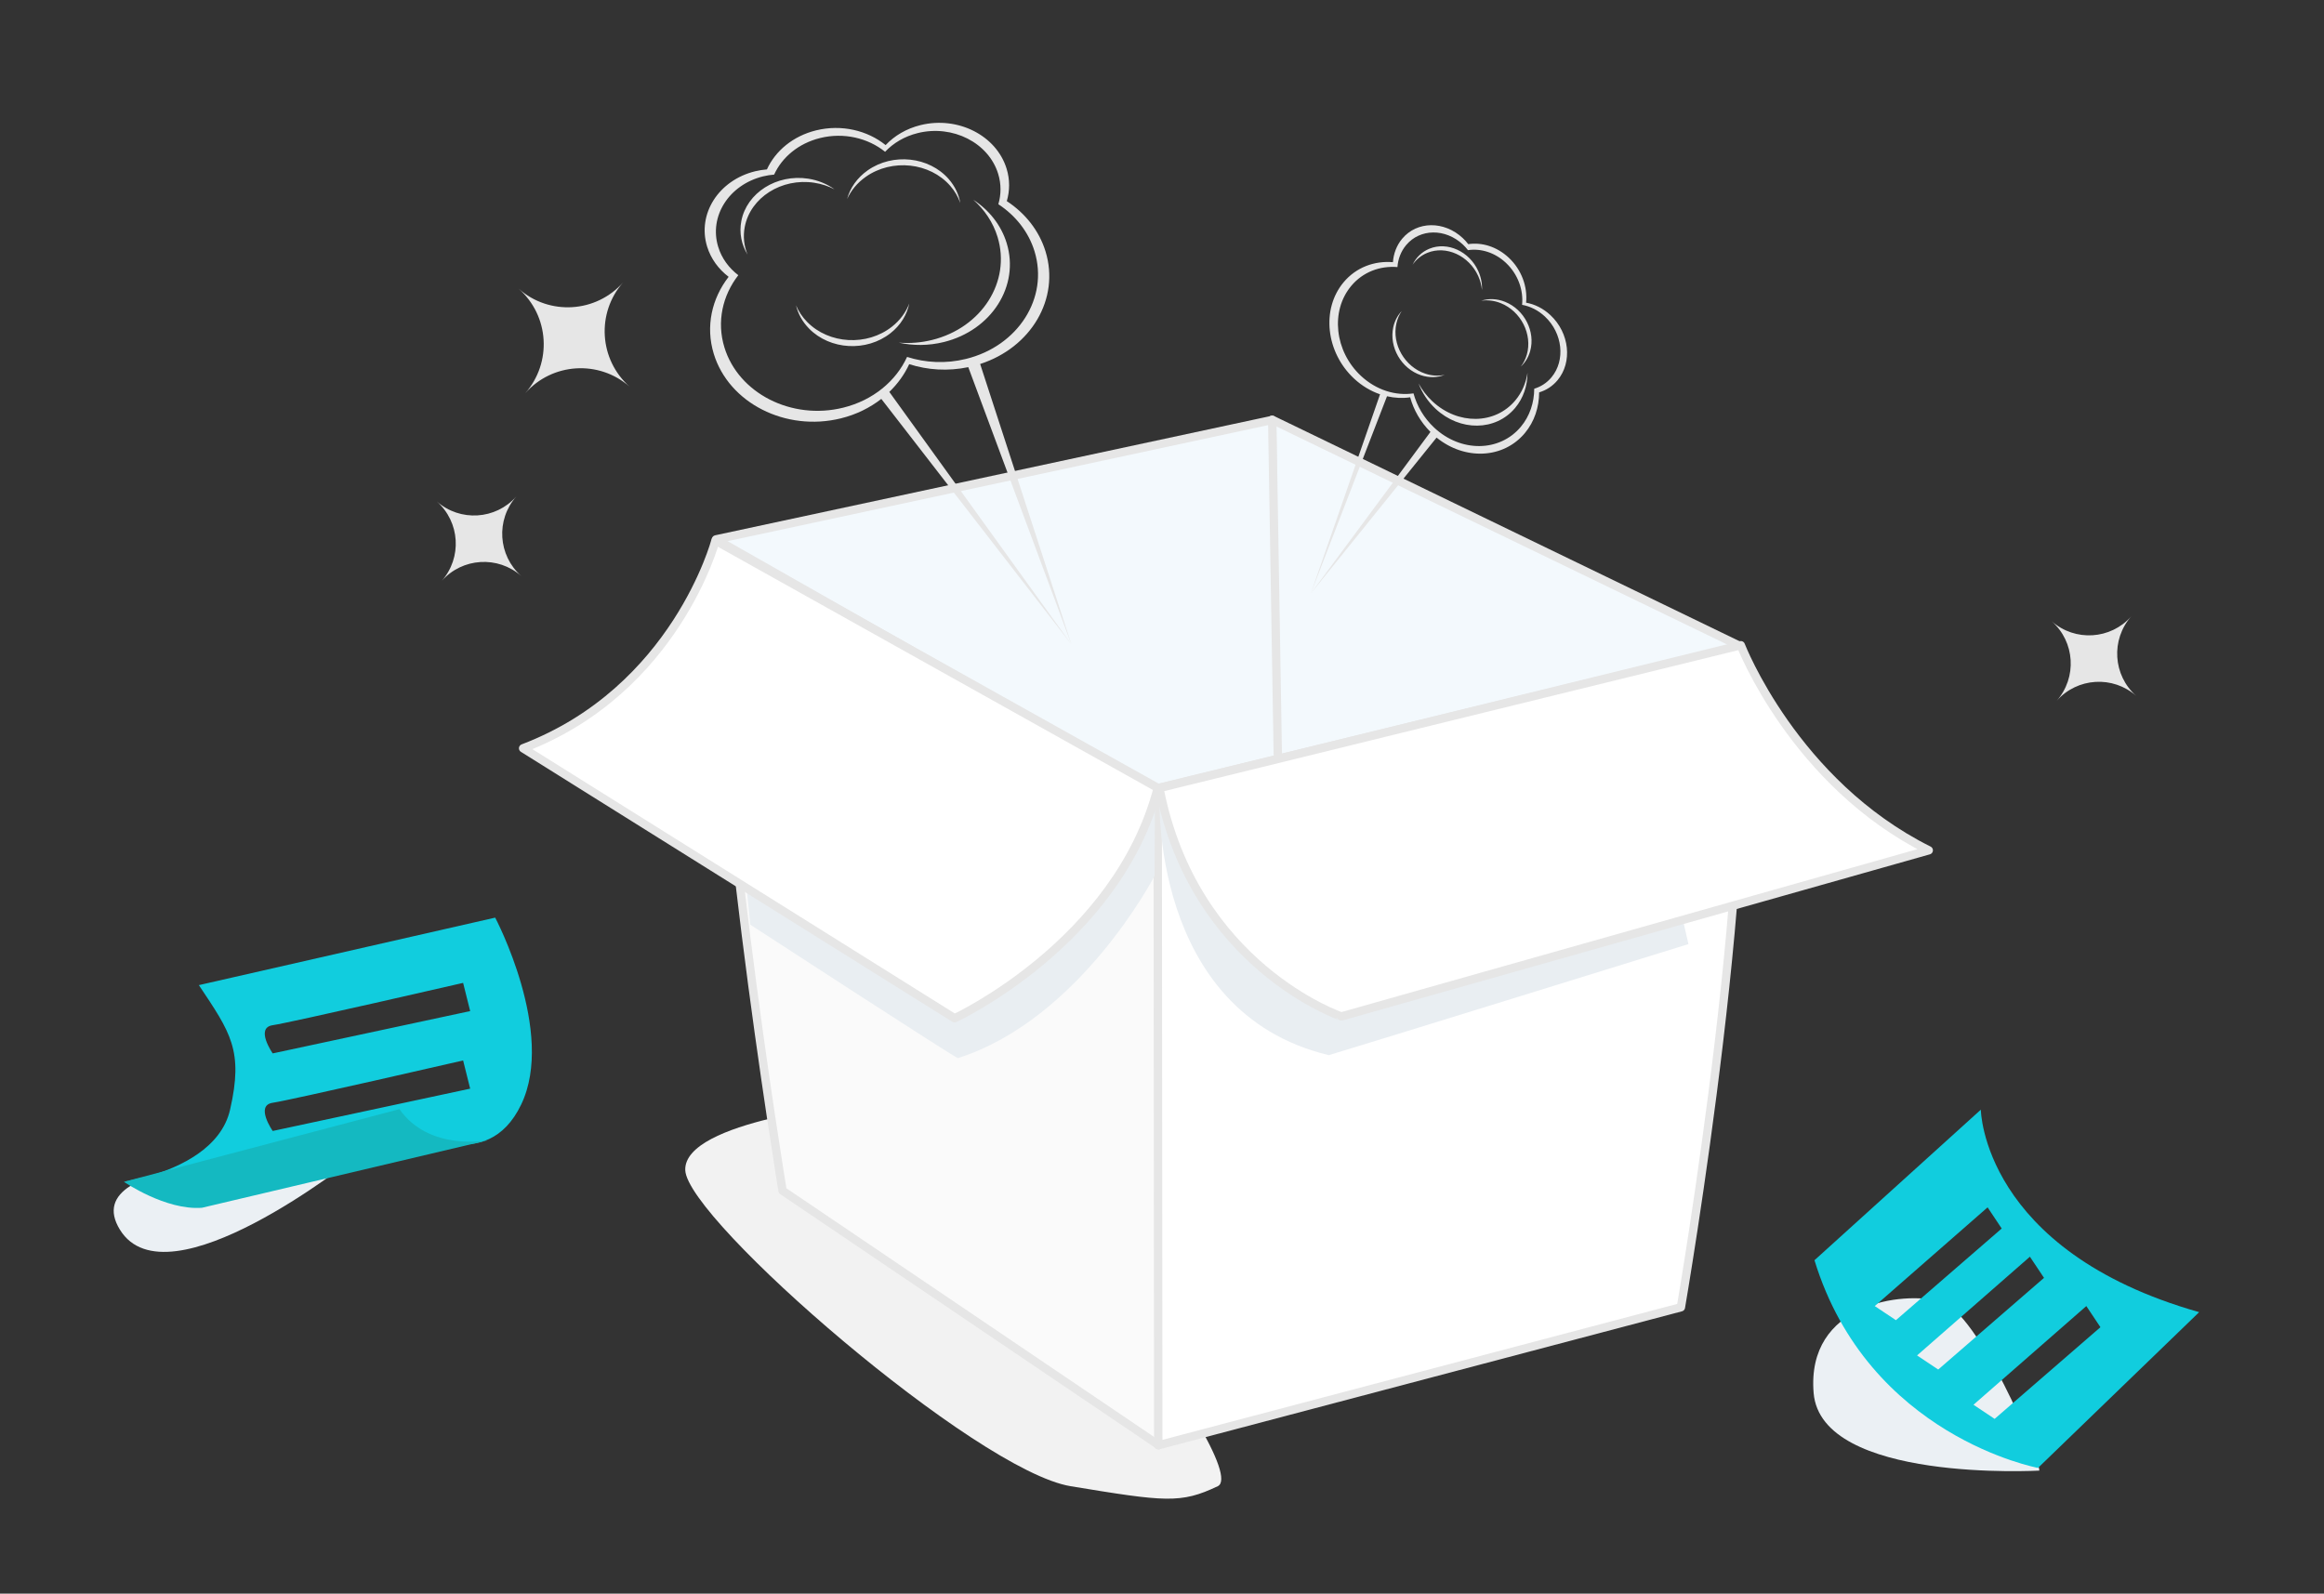 <?xml version="1.0" encoding="utf-8"?>
<!-- Generator: Adobe Illustrator 19.1.0, SVG Export Plug-In . SVG Version: 6.00 Build 0)  -->
<svg version="1.1" id="图层_1" xmlns="http://www.w3.org/2000/svg" xmlns:xlink="http://www.w3.org/1999/xlink" x="0px" y="0px"
	 viewBox="0 0 278 190.667" enable-background="new 0 0 278 190.667" xml:space="preserve">
<rect x="0" y="0" width="278" height="190.667" fill="#333333" stroke="none"/>
<g>
	
		<path fill-rule="evenodd" clip-rule="evenodd" fill="#F3F9FD" stroke="#E6E6E6" stroke-linecap="round" stroke-linejoin="round" stroke-miterlimit="10" d="
		M152.176,50.218l56.004,27.097l-10.04,42.16l-45.395-3.727L152.176,50.218z"/>
	
		<path fill-rule="evenodd" clip-rule="evenodd" fill="#F3F9FD" stroke="#E6E6E6" stroke-linecap="round" stroke-linejoin="round" stroke-miterlimit="10" d="
		M85.647,64.533l66.537-14.287l1.244,74.538l-57.832,2.485L85.647,64.533z"/>
	<path fill-rule="evenodd" clip-rule="evenodd" fill="#F2F2F2" d="M102.598,132.076c0,0-20.852,1.985-20.626,7.928
		c0.226,5.942,34.792,35.948,46.104,37.808c11.312,1.86,13.16,2.112,17.592,0C150.102,175.701,118.402,132.732,102.598,132.076z"/>
	
		<path fill-rule="evenodd" clip-rule="evenodd" fill="#FAFAFA" stroke="#E6E6E6" stroke-linecap="round" stroke-linejoin="round" stroke-miterlimit="10" d="
		M138.606,172.894l-44.994-30.436c0,0-9.227-55.891-7.462-77.644l52.457,29.815V172.894z"/>
	
		<path fill-rule="evenodd" clip-rule="evenodd" fill="#FFFFFF" stroke="#E6E6E6" stroke-linecap="round" stroke-linejoin="round" stroke-miterlimit="10" d="
		M138.487,94.289l0.065,78.626l62.519-16.511c0,0,10.062-58.353,6.218-78.886L138.487,94.289z"/>
	<path fill-rule="evenodd" clip-rule="evenodd" fill="#E9EEF2" d="M138.705,94.922c0,0-1.298,26.149,20.246,31.319
		c3.275-0.96,43.024-13.287,43.024-13.287l-5.062-22.145L138.705,94.922z"/>
	<path fill-rule="evenodd" clip-rule="evenodd" fill="#E9EEF2" d="M138.156,95.452l-0.048,9.347c0,0-8.876,17.132-23.515,21.793
		c0.209,0.336-24.835-15.958-24.835-15.958l-1.815-17.716L138.156,95.452z"/>
	
		<path fill-rule="evenodd" clip-rule="evenodd" fill="#FFFFFF" stroke="#E6E6E6" stroke-linecap="round" stroke-linejoin="round" stroke-miterlimit="10" d="
		M138.685,94.279l69.553-17.083c0,0,6.37,16.51,22.48,24.537l-70.268,19.877C160.45,121.609,142.835,115.627,138.685,94.279z"/>
	
		<path fill-rule="evenodd" clip-rule="evenodd" fill="#FFFFFF" stroke="#E6E6E6" stroke-linecap="round" stroke-linejoin="round" stroke-miterlimit="10" d="
		M85.585,64.68c0,0-4.729,17.879-23.008,24.846l51.613,32.3c0,0,19.469-9.014,24.302-27.565L85.585,64.68z"/>
	<g>
		<g>
			<path fill="#E6E6E6" d="M103.575,21.147c3.133-2.199,7.654-1.71,10.098,1.092c0.549,0.63,0.945,1.324,1.196,2.045
				c-0.174-1.01-0.628-1.995-1.379-2.857c-2.345-2.689-6.684-3.159-9.692-1.048c-1.279,0.898-2.11,2.118-2.463,3.431
				C101.793,22.796,102.544,21.87,103.575,21.147z M106.382,46.889c1.006-0.975,1.818-2.097,2.378-3.32
				c2.198,0.707,4.638,0.865,7.067,0.358l12.344,33.182l-10.924-33.56c6.085-1.964,9.56-7.801,7.823-13.462
				c-0.772-2.516-2.452-4.591-4.635-6.025c0.363-1.231,0.382-2.56-0.022-3.875c-1.221-3.981-5.828-6.318-10.289-5.221
				c-1.698,0.418-3.13,1.274-4.184,2.394c-2.176-1.754-5.277-2.51-8.317-1.763c-2.772,0.682-4.875,2.464-5.883,4.672
				c-0.471,0.04-0.944,0.109-1.415,0.225c-4.367,1.074-6.936,5.105-5.74,9.002c0.451,1.468,1.371,2.706,2.576,3.624
				c-2.017,2.597-2.782,5.941-1.775,9.224c1.805,5.88,8.608,9.332,15.196,7.711c1.853-0.456,3.484-1.272,4.842-2.33l22.749,29.384
				L106.382,46.889z M100.856,48.777c-6.158,1.52-12.516-1.711-14.201-7.216c-0.94-3.073-0.224-6.205,1.663-8.637
				c-1.127-0.859-1.987-2.019-2.407-3.393c-1.117-3.649,1.287-7.423,5.369-8.431c0.441-0.109,0.883-0.174,1.323-0.211
				c0.943-2.067,2.909-3.736,5.501-4.376c2.841-0.701,5.74,0.007,7.773,1.648c0.987-1.049,2.325-1.851,3.913-2.242
				c4.169-1.029,8.474,1.158,9.615,4.886c0.376,1.231,0.359,2.475,0.019,3.628c2.04,1.342,3.609,3.285,4.331,5.641
				c1.704,5.568-1.964,11.329-8.194,12.866c-2.418,0.597-4.865,0.467-7.056-0.238C107.189,45.572,104.456,47.889,100.856,48.777z
				 M111.499,40.673c-1.338,0.331-2.685,0.428-3.989,0.321c1.719,0.378,3.567,0.38,5.397-0.073
				c5.711-1.414,9.077-6.706,7.517-11.822c-0.664-2.176-2.114-3.968-3.999-5.201c1.345,1.192,2.371,2.704,2.906,4.458
				C120.956,33.686,117.45,39.2,111.499,40.673z M97.407,21.865c0.88,0.135,1.694,0.408,2.421,0.79
				c-0.886-0.641-1.962-1.096-3.165-1.28c-3.757-0.574-7.332,1.692-7.984,5.062c-0.277,1.433,0.021,2.835,0.742,4.017
				c-0.42-1.025-0.556-2.16-0.332-3.316C89.768,23.628,93.492,21.267,97.407,21.865z M108.768,36.303
				c-0.391,1.037-1.081,1.999-2.063,2.775c-2.985,2.359-7.53,2.107-10.153-0.561c-0.59-0.6-1.03-1.271-1.328-1.978
				c0.239,0.999,0.757,1.958,1.562,2.779c2.517,2.562,6.88,2.803,9.745,0.539C107.752,38.893,108.501,37.632,108.768,36.303z"/>
		</g>
	</g>
	<g>
		<g>
			<path fill="#E6E6E6" d="M180.042,36.112c-0.985-0.395-1.987-0.416-2.866-0.13c0.747-0.115,1.552-0.031,2.346,0.287
				c2.413,0.968,3.811,3.721,3.122,6.15c-0.155,0.546-0.403,1.029-0.72,1.439c0.51-0.473,0.902-1.097,1.114-1.844
				C183.7,39.684,182.358,37.041,180.042,36.112z M185.467,37.705c-0.868-0.811-1.885-1.308-2.914-1.494
				c0.191-1.888-0.528-3.934-2.08-5.386c-1.416-1.325-3.21-1.86-4.839-1.616c-0.197-0.253-0.412-0.496-0.653-0.722
				c-2.23-2.086-5.476-2.054-7.25,0.071c-0.668,0.8-1.031,1.784-1.107,2.809c-2.226-0.185-4.412,0.619-5.907,2.41
				c-2.677,3.207-2.119,8.358,1.246,11.506c0.947,0.885,2.015,1.511,3.121,1.891l-8.286,23.838l9.118-23.603
				c0.928,0.211,1.867,0.257,2.771,0.123c0.412,1.511,1.236,2.951,2.424,4.144l-14.312,19.336l15.046-18.658
				c3.373,2.734,7.983,2.548,10.56-0.539c1.146-1.372,1.703-3.098,1.71-4.872c0.835-0.249,1.598-0.732,2.197-1.449
				C188.123,43.325,187.746,39.837,185.467,37.705z M185.585,45.15c-0.561,0.67-1.275,1.122-2.057,1.356
				c-0.008,1.659-0.531,3.271-1.604,4.555c-2.537,3.034-7.175,3.082-10.359,0.107c-1.236-1.154-2.069-2.596-2.48-4.104
				c-2.12,0.316-4.452-0.379-6.292-2.099c-3.148-2.941-3.667-7.757-1.159-10.756c1.4-1.674,3.448-2.428,5.531-2.256
				c0.071-0.96,0.412-1.879,1.038-2.627c1.662-1.988,4.701-2.02,6.787-0.071c0.225,0.21,0.426,0.438,0.611,0.674
				c1.526-0.23,3.204,0.27,4.529,1.508c1.452,1.357,2.124,3.268,1.944,5.034c0.962,0.173,1.915,0.637,2.727,1.395
				C186.932,39.858,187.283,43.119,185.585,45.15z M170.742,30.248c2.25-0.915,4.974,0.329,6.085,2.778
				c0.25,0.551,0.396,1.115,0.448,1.671c0.037-0.742-0.104-1.523-0.445-2.276c-1.066-2.351-3.681-3.545-5.84-2.667
				c-0.919,0.374-1.606,1.063-2.011,1.911C169.407,31.047,170.002,30.549,170.742,30.248z M171.349,48.018
				c-0.685-0.639-1.239-1.369-1.662-2.151c0.422,1.118,1.106,2.171,2.043,3.044c2.922,2.726,7.181,2.678,9.514-0.106
				c0.992-1.184,1.474-2.673,1.477-4.204c-0.179,1.207-0.66,2.352-1.459,3.306C178.832,50.808,174.394,50.858,171.349,48.018z
				 M172.824,44.844c-0.735,0.162-1.538,0.126-2.344-0.145c-2.449-0.824-3.991-3.504-3.445-5.985
				c0.123-0.558,0.341-1.058,0.633-1.489c-0.48,0.507-0.834,1.157-1.002,1.919c-0.524,2.382,0.956,4.954,3.306,5.745
				C170.973,45.225,171.969,45.184,172.824,44.844z"/>
		</g>
	</g>
	<g>
		<g>
			<path fill="#E6E6E6" d="M74.55,33.771c-3.238,3.667-8.837,4.014-12.503,0.776c3.667,3.238,4.014,8.837,0.776,12.504
				c3.238-3.667,8.836-4.015,12.504-0.777C71.659,43.035,71.311,37.438,74.55,33.771z M61.765,59.393
				c-2.467,2.794-6.733,3.058-9.526,0.591c2.794,2.467,3.059,6.733,0.591,9.527c2.467-2.794,6.733-3.06,9.527-0.592
				C59.562,66.452,59.298,62.187,61.765,59.393z M254.95,73.734c-2.467,2.794-6.733,3.058-9.526,0.592
				c2.794,2.467,3.059,6.732,0.591,9.527c2.467-2.795,6.733-3.06,9.527-0.592C252.748,80.793,252.483,76.528,254.95,73.734z"/>
		</g>
	</g>
	<path fill-rule="evenodd" clip-rule="evenodd" fill="#EBF0F4" d="M42.183,138.684c0,0-22.178,17.636-27.839,8.436
		C8.683,137.921,37.032,138.476,42.183,138.684z"/>
	<g>
		<g>
			<path fill-rule="evenodd" clip-rule="evenodd" fill="#11CDDE" d="M59.235,109.786l-35.445,8.075
				c3.796,5.695,5.355,7.802,3.731,14.908c-1.052,4.601-6.049,6.854-9.443,7.872l28.72-6.63c2.542,1.318,11.398,6.772,15.546-1.864
				C66.493,123.511,59.235,109.786,59.235,109.786z M32.622,135.31c0,0-2.139-3.06,0-3.374c2.139-0.314,22.777-5.062,22.777-5.062
				l0.844,3.374L32.622,135.31z M32.622,126.03c0,0-2.139-3.06,0-3.374c2.139-0.314,22.777-5.062,22.777-5.062l0.844,3.374
				L32.622,126.03z M18.078,140.641l-3.223,0.744C14.855,141.385,16.23,141.195,18.078,140.641z"/>
		</g>
	</g>
	<path fill-rule="evenodd" clip-rule="evenodd" fill="#14B9C1" d="M14.825,141.394c0,0,4.972,3.43,9.328,3.106l34.201-8.075
		c0,0-7.026,1.374-10.571-3.727L14.825,141.394z"/>
	<path fill-rule="evenodd" clip-rule="evenodd" fill="#EBF0F4" d="M243.945,175.944c0,0-26.092,1.477-26.995-9.28
		c-0.903-10.757,10.691-12.219,15.185-10.967C236.628,156.949,243.945,174.266,243.945,175.944z"/>
	<g>
		<g>
			<path fill-rule="evenodd" clip-rule="evenodd" fill="#11CDDE" d="M236.949,132.763l-19.899,18.013
				c6.456,21.088,26.739,24.846,26.739,24.846l19.277-18.634C237.134,149.627,236.949,132.763,236.949,132.763z M224.261,156.26
				l13.498-11.811l1.687,2.531l-12.654,10.967L224.261,156.26z M229.322,162.165l13.498-11.811l1.687,2.531l-12.654,10.967
				L229.322,162.165z M238.602,169.757l-2.531-1.688l13.498-11.81l1.687,2.53L238.602,169.757z"/>
		</g>
	</g>
</g>
</svg>
